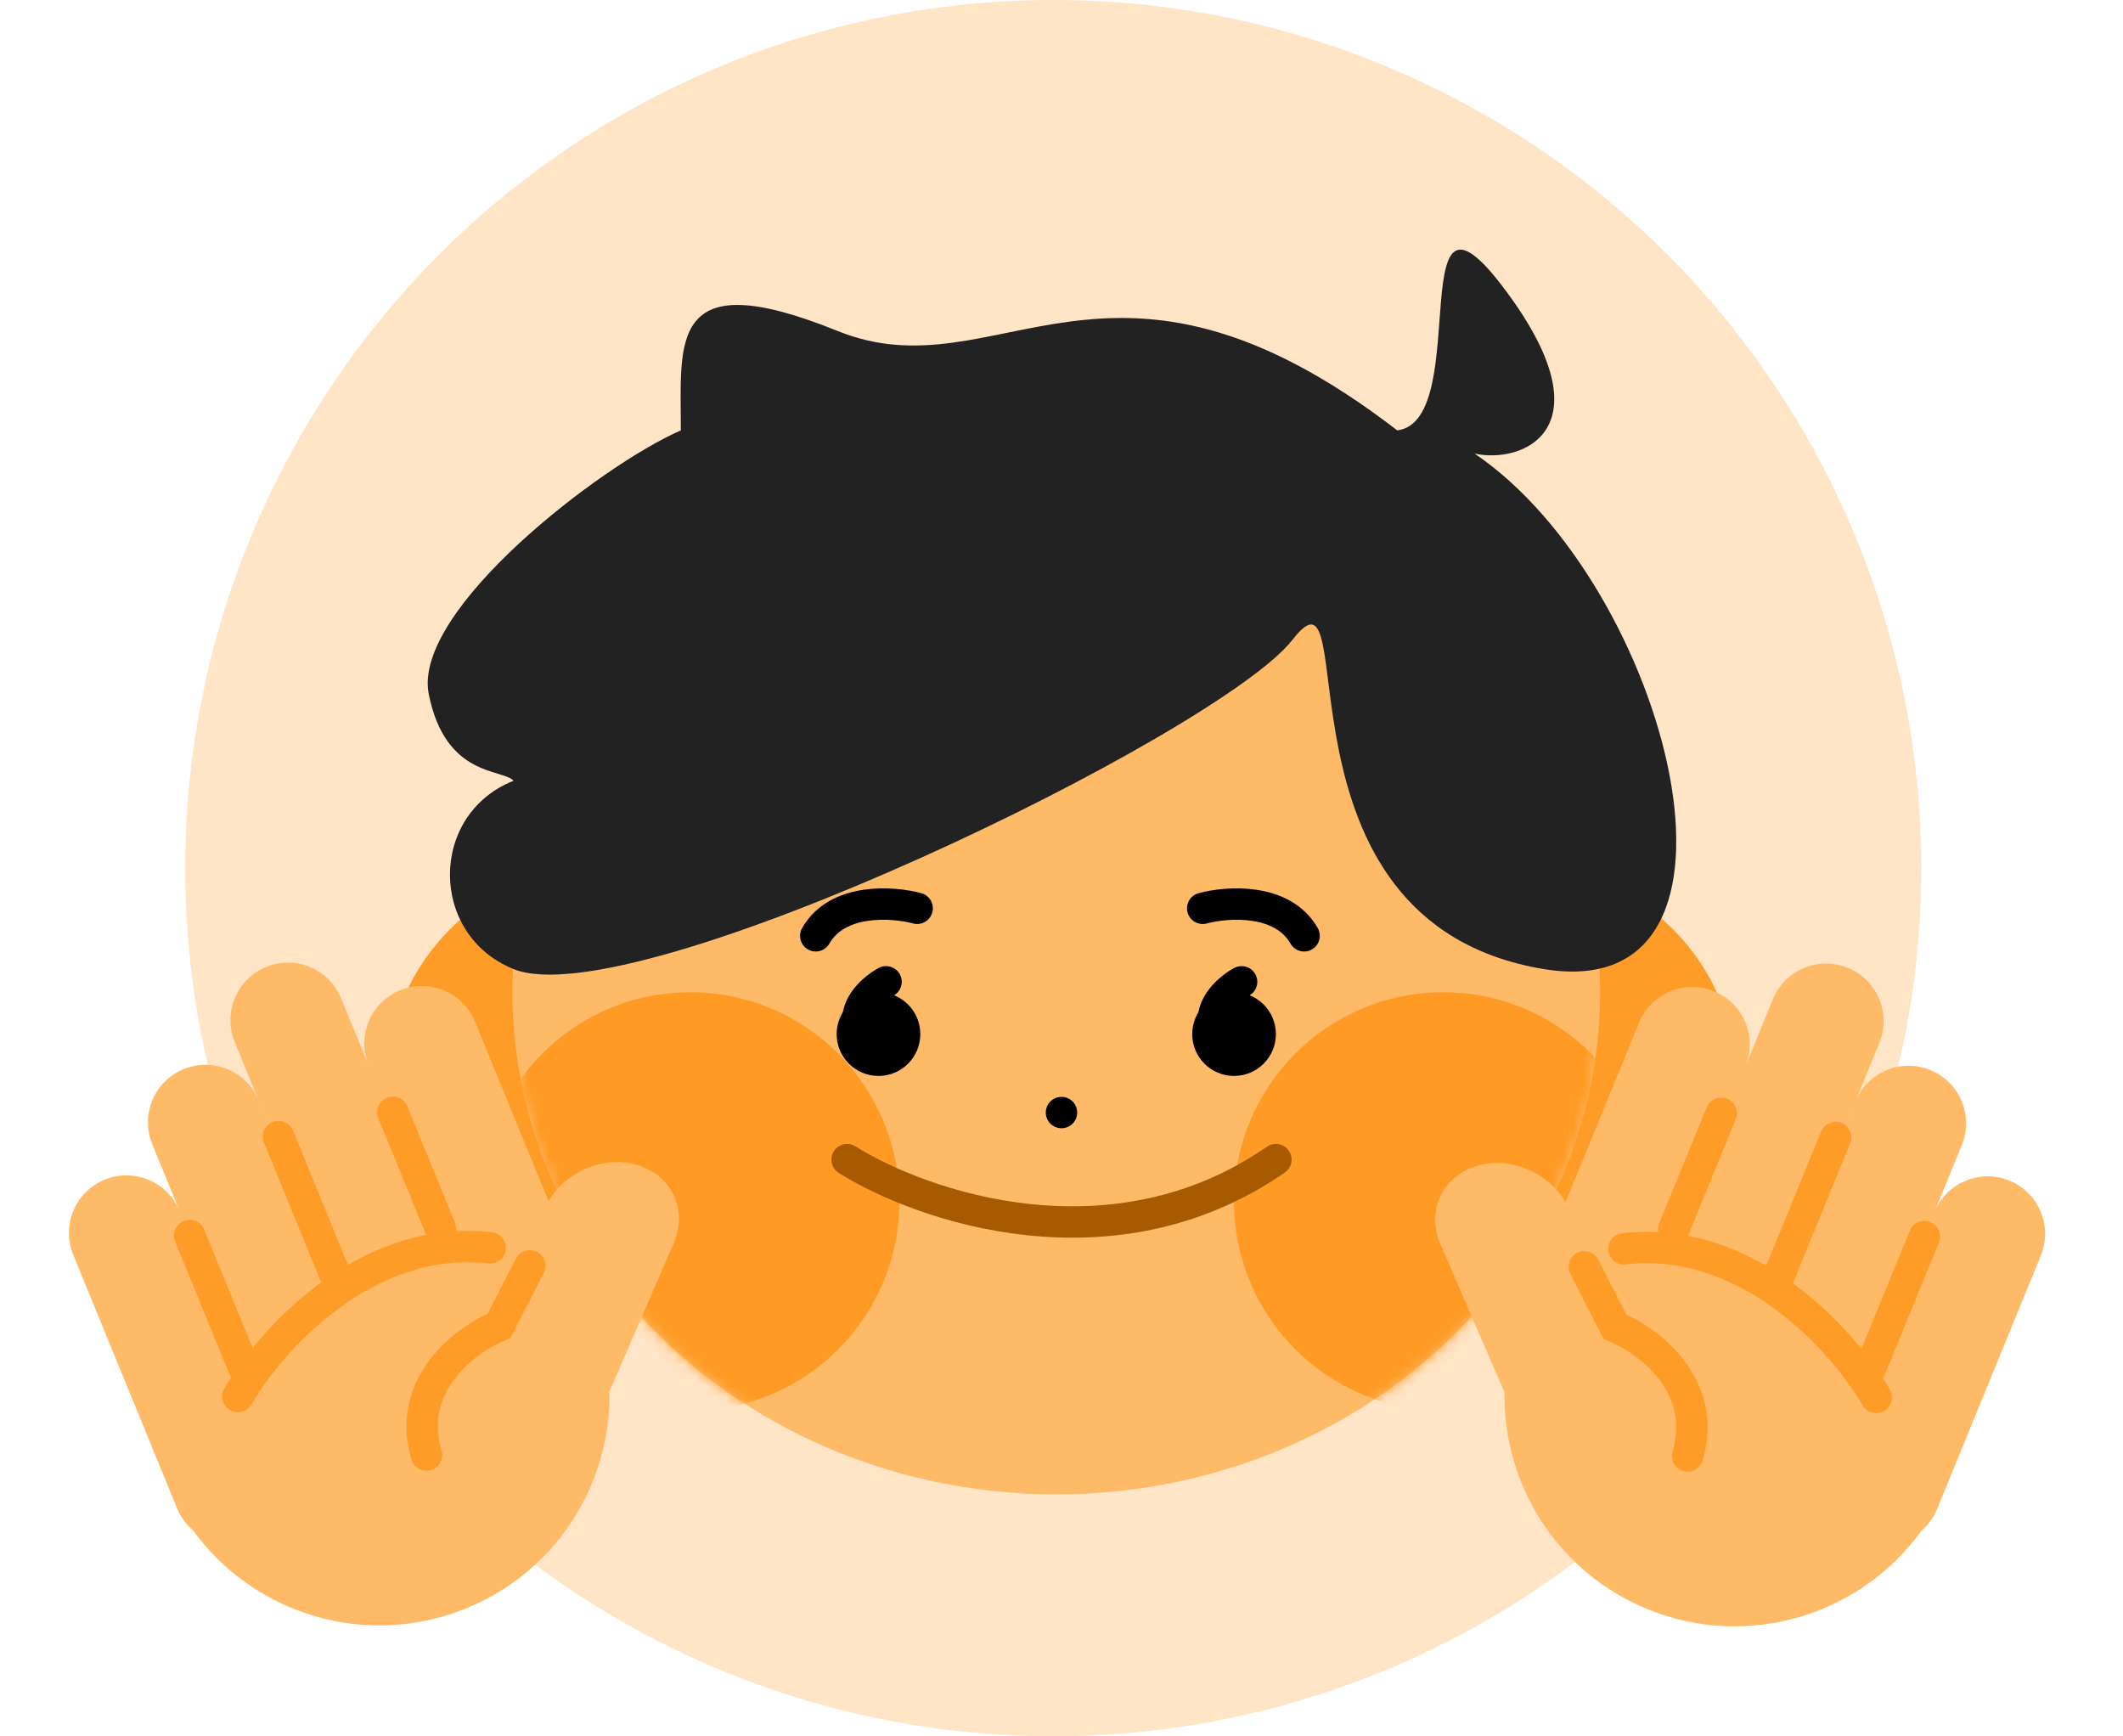 <svg width="203" height="166" viewBox="0 0 203 166" fill="none" xmlns="http://www.w3.org/2000/svg">
<circle cx="100.711" cy="83" r="83" fill="#FFE4C5"/>
<circle cx="57.5" cy="103.367" r="20.5" fill="#FF9C27"/>
<circle cx="145.5" cy="103.367" r="20.5" fill="#FF9C27"/>
<ellipse cx="101" cy="94.867" rx="52" ry="48" fill="#FFBA68"/>
<path d="M80.104 31.648C95.485 37.867 105.985 19.867 133.604 41.148C141.106 40.218 133.604 13.148 144.602 28.648C153.401 41.048 145.666 44.367 141 43.367C159.5 55.867 170 96.367 147.602 92.648C120.433 88.136 130.602 52.148 123.602 61.148C116.602 70.148 60.614 97.309 49.102 92.648C40.998 89.367 40.998 77.867 49.102 74.648C48.103 73.481 42.598 74.367 40.998 66.367C39.398 58.367 57.437 44.481 65.104 41.148C65.104 32.648 63.838 25.071 80.104 31.648Z" fill="#222222"/>
<mask id="mask0_103_1942" style="mask-type:alpha" maskUnits="userSpaceOnUse" x="49" y="46" width="104" height="97">
<ellipse cx="101" cy="94.867" rx="52" ry="48" fill="#FFAB49"/>
</mask>
<g mask="url(#mask0_103_1942)">
<circle cx="66" cy="114.867" r="20" fill="#FF9A24"/>
<circle cx="138" cy="114.867" r="20" fill="#FF9A24"/>
</g>
<circle cx="84" cy="98.867" r="4" fill="black"/>
<circle cx="118" cy="98.867" r="4" fill="black"/>
<circle cx="101.5" cy="106.367" r="1.5" fill="black"/>
<path d="M84.723 93.867C83.647 94.444 81.617 96.103 82.1 98.124" stroke="black" stroke-width="3" stroke-linecap="round"/>
<path d="M87.699 86.84C85.329 86.206 80.072 85.845 78.001 89.47" stroke="black" stroke-width="3" stroke-linecap="round"/>
<path d="M115 86.84C117.37 86.206 122.627 85.845 124.699 89.47" stroke="black" stroke-width="3" stroke-linecap="round"/>
<path d="M118.723 93.867C117.647 94.444 115.617 96.103 116.1 98.124" stroke="black" stroke-width="3" stroke-linecap="round"/>
<path d="M81 110.867C88.167 115.367 106.4 121.667 122 110.867" stroke="#A75A00" stroke-width="3" stroke-linecap="round"/>
<path fill-rule="evenodd" clip-rule="evenodd" d="M25.449 92.446C22.638 93.597 21.293 96.809 22.444 99.62L31.83 122.541L31.83 122.542L24.736 105.221C23.585 102.41 20.373 101.064 17.562 102.215C14.752 103.367 13.406 106.579 14.557 109.39L17.11 115.623C15.901 112.927 12.762 111.658 10.008 112.786C7.197 113.937 5.851 117.149 7.002 119.96L11.473 130.878L11.473 130.878L15.918 141.733C15.94 141.787 15.962 141.841 15.985 141.895L16.927 144.196C17.273 145.04 17.805 145.752 18.456 146.304C24.271 154.345 35.026 157.681 44.614 153.754C53.246 150.22 58.423 141.827 58.28 133.031L64.416 118.86C65.816 115.628 64.195 112.26 60.795 111.337C57.643 110.482 54.069 112.03 52.45 114.837L52.191 114.203L52.189 114.204L45.424 97.686C44.273 94.875 41.061 93.529 38.25 94.68C35.468 95.82 34.121 98.977 35.21 101.767L32.623 95.451C31.472 92.64 28.26 91.295 25.449 92.446Z" fill="#FFBA68"/>
<path d="M18.137 118.132L23.442 131.088" stroke="#FF9C27" stroke-width="3" stroke-linecap="round"/>
<path d="M37.562 106.343L42.11 117.448" stroke="#FF9C27" stroke-width="3" stroke-linecap="round"/>
<path d="M50.658 121.021L47.723 126.755C44.57 128.046 38.766 132.326 40.778 139.115" stroke="#FF9C27" stroke-width="3" stroke-linecap="round"/>
<path d="M26.625 108.663L32.309 122.544" stroke="#FF9C27" stroke-width="3" stroke-linecap="round"/>
<path d="M22.741 133.516C25.804 128.208 34.918 117.935 46.867 119.304" stroke="#FF9C27" stroke-width="3" stroke-linecap="round"/>
<path fill-rule="evenodd" clip-rule="evenodd" d="M176.695 92.536C179.506 93.687 180.852 96.899 179.701 99.71L170.314 122.631L170.315 122.631L177.408 105.311C178.559 102.5 181.771 101.154 184.582 102.305C187.393 103.456 188.739 106.668 187.588 109.479L185.035 115.712C186.244 113.017 189.383 111.748 192.137 112.876C194.948 114.027 196.293 117.239 195.142 120.05L190.671 130.968L190.672 130.968L186.227 141.823C186.205 141.877 186.182 141.931 186.16 141.984L185.217 144.285C184.872 145.13 184.34 145.842 183.689 146.394C177.874 154.435 167.119 157.771 157.53 153.844C148.899 150.309 143.721 141.917 143.865 133.121L137.729 118.95C136.329 115.718 137.95 112.35 141.349 111.427C144.501 110.572 148.076 112.12 149.695 114.926L149.954 114.293L149.956 114.294L156.721 97.776C157.872 94.965 161.084 93.619 163.895 94.77C166.677 95.909 168.023 99.067 166.935 101.857L169.521 95.541C170.673 92.73 173.884 91.385 176.695 92.536Z" fill="#FFBA68"/>
<path d="M184.008 118.222L178.702 131.177" stroke="#FF9C27" stroke-width="3" stroke-linecap="round"/>
<path d="M164.582 106.433L160.035 117.538" stroke="#FF9C27" stroke-width="3" stroke-linecap="round"/>
<path d="M151.487 121.111L154.422 126.845C157.575 128.136 163.378 132.416 161.367 139.205" stroke="#FF9C27" stroke-width="3" stroke-linecap="round"/>
<path d="M175.52 108.753L169.835 122.634" stroke="#FF9C27" stroke-width="3" stroke-linecap="round"/>
<path d="M179.404 133.606C176.34 128.298 167.227 118.025 155.278 119.394" stroke="#FF9C27" stroke-width="3" stroke-linecap="round"/>
</svg>
